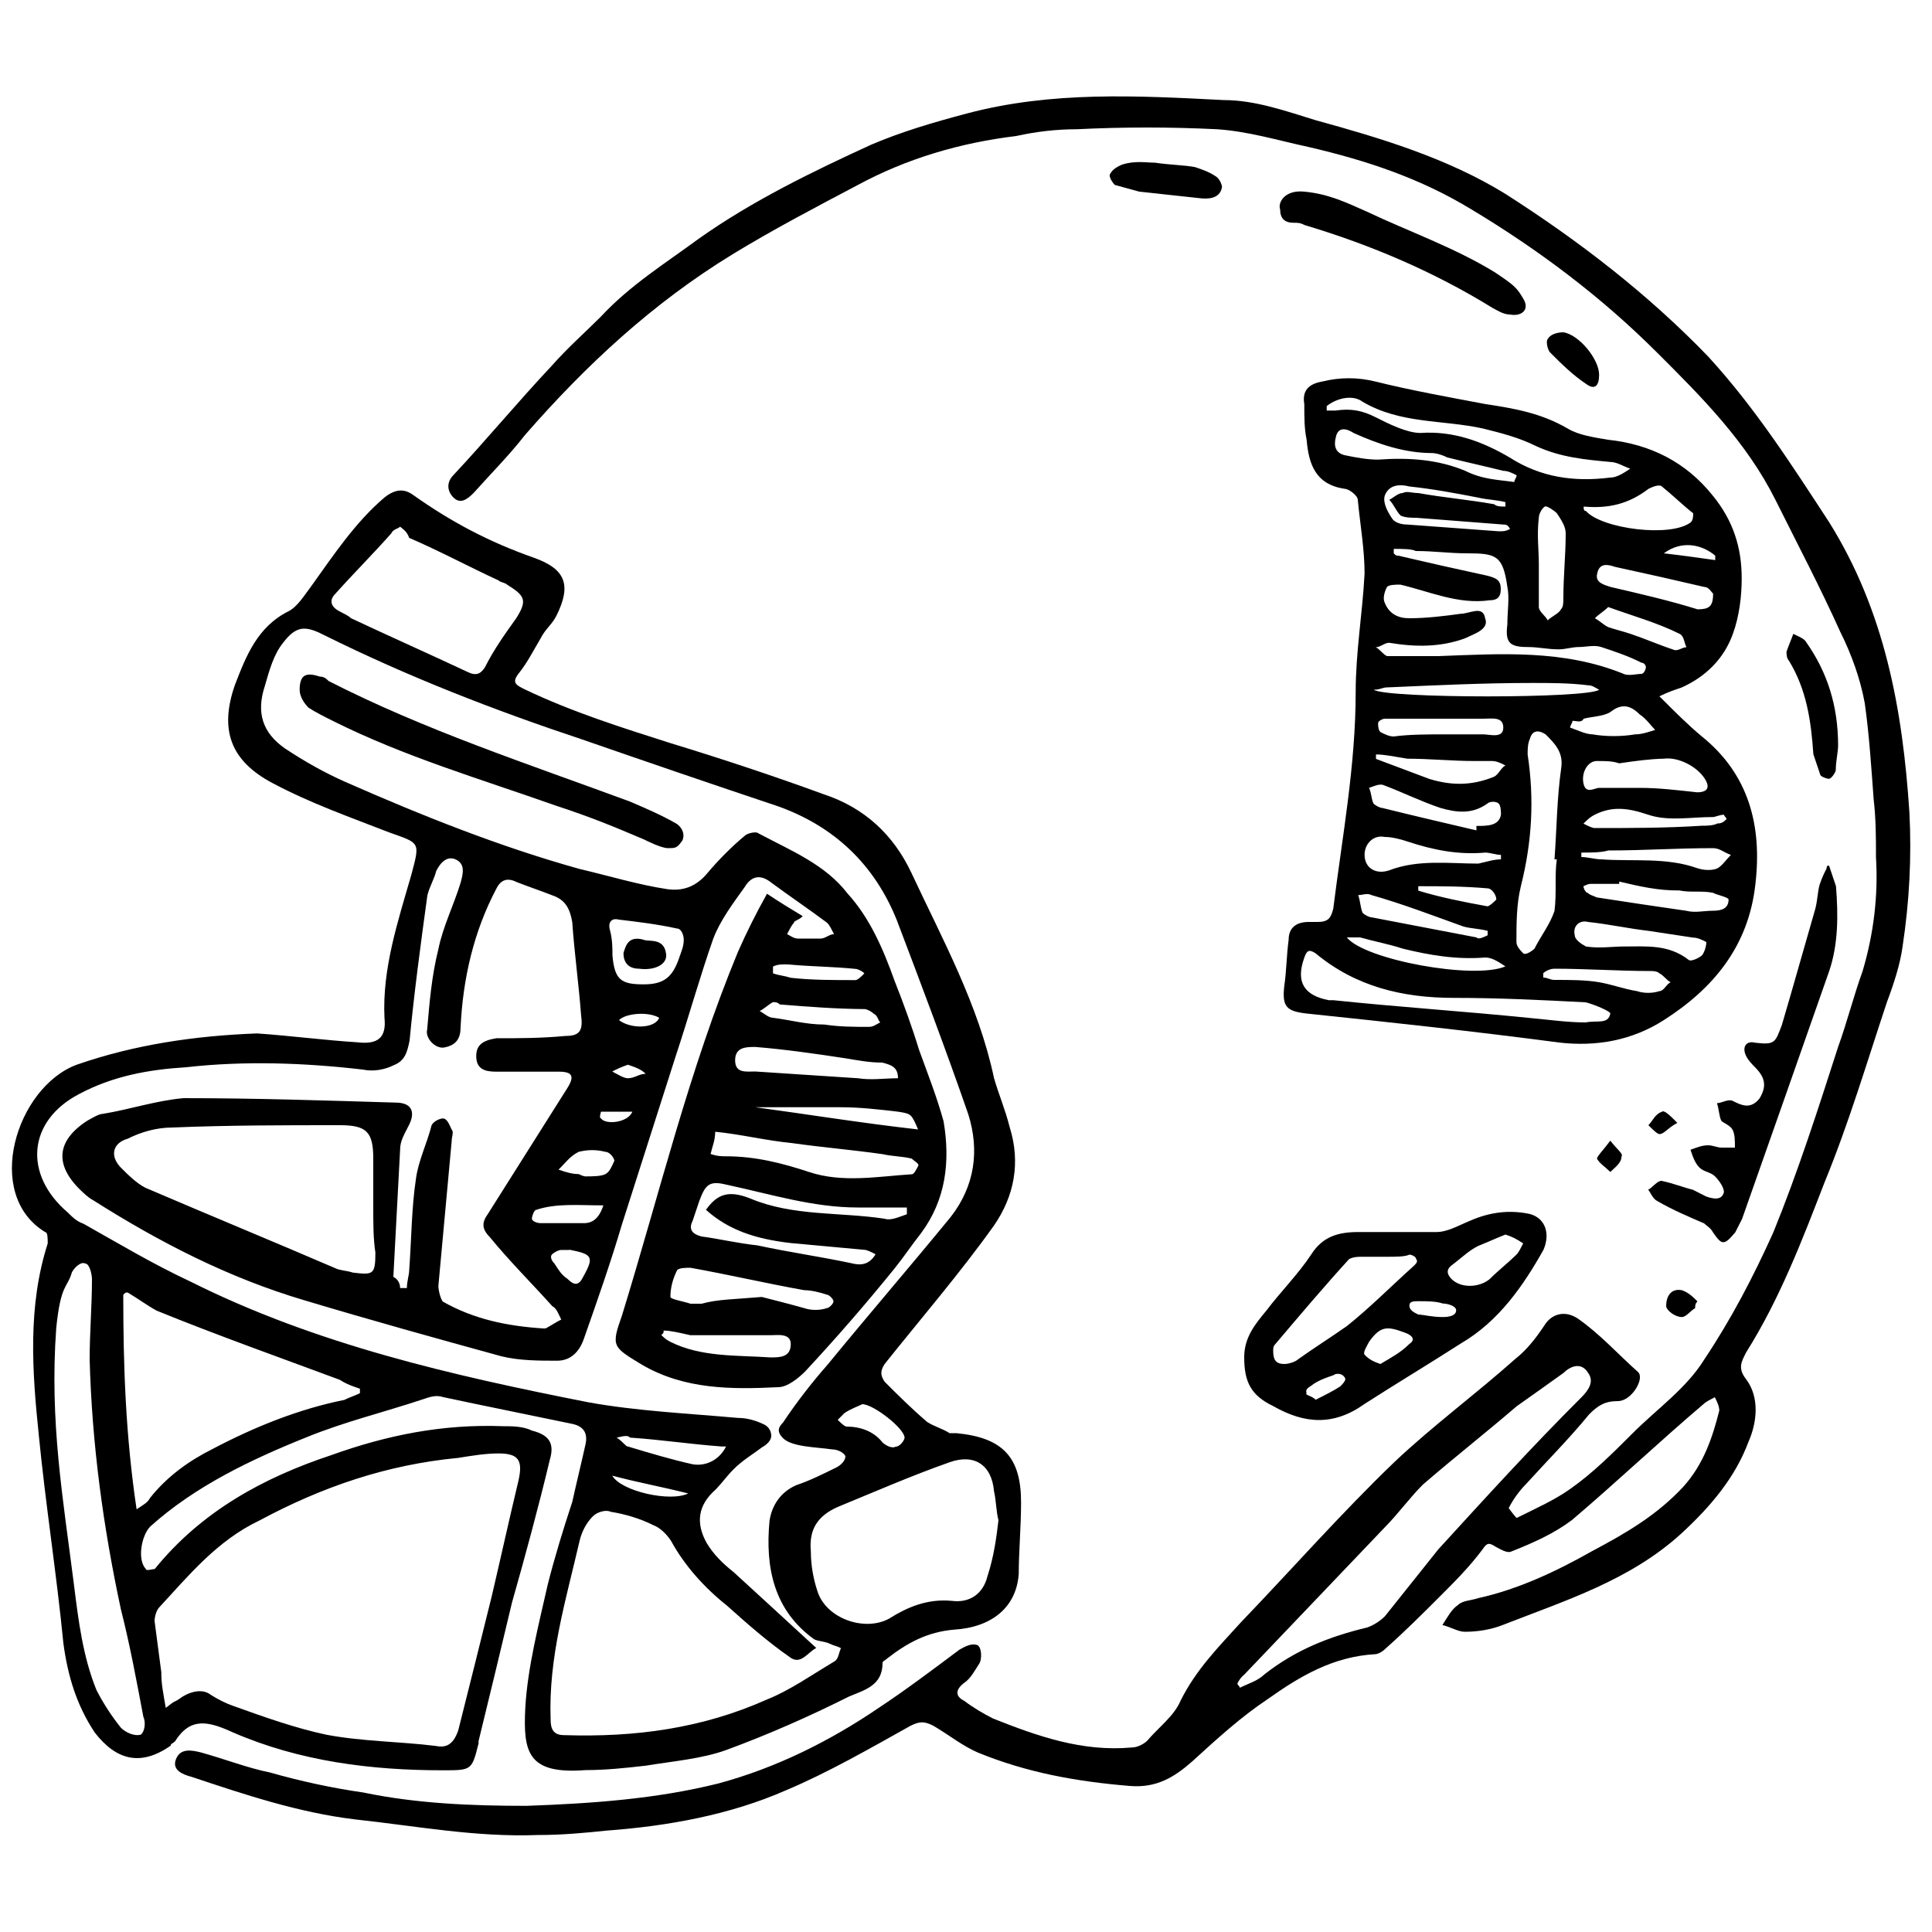 <?xml version="1.0" encoding="utf-8"?>
<!-- Generator: Adobe Illustrator 21.1.0, SVG Export Plug-In . SVG Version: 6.00 Build 0)  -->
<svg version="1.1" id="Calque_1" xmlns="http://www.w3.org/2000/svg" xmlns:xlink="http://www.w3.org/1999/xlink" x="0px" y="0px"
	 viewBox="0 0 1000 1000" style="enable-background:new 0 0 1000 1000;" xml:space="preserve">
<g id="Calque_1_1_">
	<g>
		<path d="M133.1,534.9c17.3,1.2,34.7,3.5,52,4.6c10.4,1.2,15-2.3,13.9-12.7c-1.2-25.4,6.9-49.7,13.9-74c4.6-17.3,4.6-16.2-11.6-22
			c-20.8-8.1-40.5-15-60.1-25.4c-22-11.6-27.7-27.7-19.6-50.9c5.8-15,11.6-30,27.7-38.1c4.6-2.3,8.1-8.1,11.6-12.7
			c11.6-16.2,23.1-33.5,38.1-46.2c5.8-4.6,10.4-4.6,15-1.2c19.6,13.9,39.3,24.3,62.4,32.4c16.2,5.8,19.6,13.9,11.6,30
			c-2.3,4.6-5.8,6.9-8.1,11.6c-3.5,5.8-6.9,12.7-11.6,18.5c-3.5,4.6-1.2,5.8,3.5,8.1c24.3,11.6,49.7,19.6,75.1,27.7
			c26.6,8.1,54.3,17.3,79.7,26.6c20.8,6.9,35.8,20.8,45.1,40.5c16.2,34.7,34.7,68.2,42.8,106.3c2.3,8.1,5.8,16.2,8.1,25.4
			c5.8,18.5,2.3,35.8-8.1,50.9c-17.3,24.3-38.1,48.5-56.6,71.7c-2.3,3.5-2.3,5.8,0,9.2c6.9,6.9,13.9,13.9,22,20.8
			c3.5,2.3,8.1,3.5,11.6,5.8c1.2,0,2.3,0,3.5,0c24.3,2.3,33.5,12.7,33.5,35.8c0,12.7-1.2,25.4-1.2,37c-1.2,17.3-13.9,27.7-33.5,28.9
			c-13.9,1.2-24.3,6.9-34.7,15c-1.2,1.2-2.3,1.2-2.3,2.3c0,11.6-9.2,13.9-17.3,17.3c-20.8,10.4-41.6,19.6-63.6,27.7
			c-12.7,4.6-27.7,5.8-41.6,8.1c-10.4,1.2-20.8,2.3-31.2,2.3c-30,2.3-32.4-9.2-31.2-32.4c1.2-20.8,6.9-42.8,11.6-63.6
			c3.5-13.9,8.1-28.9,12.7-42.8c2.3-10.4,4.6-19.6,6.9-30c1.2-5.8-1.2-9.2-6.9-10.4c-22-4.6-45.1-9.2-67-13.9
			c-3.5-1.2-6.9,0-10.4,1.2c-20.8,6.9-40.5,11.6-60.1,19.6c-28.9,11.6-57.8,25.4-80.9,46.2c-4.6,4.6-6.9,17.3-2.3,22
			c0,1.2,3.5,0,4.6,0c24.3-30,56.6-47.4,91.3-58.9c28.9-10.4,57.8-16.2,89-15c4.6,0,10.4,0,15,2.3c9.2,2.3,11.6,6.9,9.2,15
			c-5.8,24.3-12.7,49.7-19.6,74c-5.8,24.3-11.6,48.5-17.3,71.7v1.2c-3.5,13.9-3.5,13.9-18.5,13.9c-37,0-74-4.6-108.6-19.6
			c-12.7-5.8-22-8.1-30,4.6c-1.2,1.2-2.3,1.2-2.3,2.3c-15,10.4-27.7,8.1-39.3-6.9c-9.2-13.9-13.9-28.9-16.2-46.2
			c-3.5-35.8-9.2-71.7-12.7-107.5c-3.5-33.5-5.8-67,4.6-99.4c0-2.3,0-5.8-1.2-5.8c-32.4-19.6-15-75.1,16.2-86.7
			C69.6,540.7,100.8,536.1,133.1,534.9z M207.1,666.7c1.2,0,2.3,0,3.5,0c0-3.5,1.2-6.9,1.2-9.2c1.2-16.2,1.2-32.4,3.5-47.4
			c1.2-9.2,5.8-18.5,8.1-27.7c1.2-2.3,4.6-3.5,5.8-3.5c2.3,0,3.5,3.5,4.6,5.8c1.2,1.2,0,3.5,0,5.8c-2.3,25.4-4.6,49.7-6.9,75.1
			c0,2.3,1.2,6.9,2.3,8.1c16.2,9.2,33.5,12.7,52,13.9h1.2c2.3-1.2,5.8-3.5,8.1-4.6c-1.2-2.3-2.3-5.8-4.6-6.9
			c-10.4-11.6-22-23.1-32.4-35.8c-3.5-3.5-4.6-6.9-1.2-11.6c13.9-22,27.7-43.9,41.6-65.9c3.5-5.8,2.3-8.1-4.6-8.1
			c-10.4,0-20.8,0-32.4,0c-5.8,0-10.4-1.2-10.4-8.1c0-5.8,3.5-8.1,10.4-9.2c11.6,0,23.1,0,35.8-1.2c6.9,0,9.2-2.3,8.1-10.4
			c-1.2-16.2-3.5-32.4-4.6-48.5c-1.2-6.9-3.5-11.6-10.4-13.9c-5.8-2.3-12.7-4.6-18.5-6.9c-4.6-2.3-8.1-1.2-10.4,3.5
			c-11.6,22-17.3,46.2-18.5,71.7c0,5.8-2.3,9.2-8.1,10.4c-4.6,1.2-10.4-4.6-9.2-9.2c1.2-13.9,2.3-27.7,5.8-41.6
			c2.3-11.6,8.1-23.1,11.6-34.7c1.2-4.6,2.3-9.2-2.3-11.6c-4.6-2.3-8.1,1.2-10.4,5.8c-1.2,4.6-3.5,8.1-4.6,12.7
			c-3.5,25.4-6.9,50.9-9.2,75.1c-1.2,5.8-2.3,10.4-8.1,12.7c-4.6,2.3-10.4,3.5-16.2,2.3c-30-3.5-61.3-4.6-91.3-1.2
			c-19.6,1.2-38.1,4.6-55.5,13.9c-26.6,13.9-28.9,41.6-5.8,61.3c2.3,2.3,4.6,4.6,8.1,5.8c18.5,10.4,35.8,20.8,55.5,30
			c64.7,32.4,135.2,48.5,205.7,62.4c25.4,4.6,52,5.8,77.4,8.1c4.6,0,9.2,1.2,13.9,3.5c2.3,1.2,3.5,3.5,3.5,5.8s-2.3,4.6-4.6,5.8
			c-4.6,3.5-10.4,6.9-15,11.6c-3.5,3.5-5.8,6.9-9.2,10.4c-9.2,8.1-10.4,17.3-4.6,27.7c3.5,5.8,8.1,10.4,13.9,15
			c13.9,12.7,27.7,25.4,42.8,39.3c-4.6,2.3-8.1,9.2-13.9,4.6c-11.6-8.1-22-17.3-32.4-26.6c-11.6-9.2-22-20.8-28.9-33.5
			c-2.3-3.5-5.8-6.9-9.2-8.1c-6.9-3.5-15-5.8-22-6.9c-2.3-1.2-6.9,0-9.2,2.3c-3.5,3.5-5.8,8.1-6.9,12.7c-6.9,30-16.2,60.1-15,92.5
			c0,4.6,1.2,8.1,6.9,8.1c37,1.2,71.7-3.5,105.2-18.5c11.6-4.6,23.1-12.7,34.7-19.6c2.3-1.2,2.3-4.6,3.5-6.9
			c-2.3-1.2-3.5-1.2-5.8-2.3c-2.3-1.2-5.8-1.2-8.1-2.3c-20.8-15-25.4-37-23.1-61.3c1.2-8.1,5.8-15,13.9-18.5
			c6.9-2.3,13.9-5.8,20.8-9.2c2.3-1.2,4.6-3.5,4.6-5.8c-1.2-2.3-4.6-3.5-6.9-3.5c-8.1-1.2-20.8-1.2-25.4-5.8c-3.5-3.5-2.3-5.8,0-8.1
			c6.9-10.4,15-20.8,23.1-30c20.8-25.4,42.8-50.9,63.6-76.3c12.7-16.2,15-34.7,9.2-53.2c-11.6-33.5-24.3-67-37-100.5
			c-11.6-28.9-32.4-48.5-61.3-58.9c-34.7-11.6-68.2-23.1-101.7-34.7c-45.1-15-90.1-32.4-134.1-54.3c-9.2-4.6-13.9-4.6-20.8,4.6
			c-4.6,5.8-6.9,13.9-9.2,22c-4.6,13.9-1.2,24.3,10.4,32.4c10.4,6.9,20.8,12.7,31.2,17.3c39.3,17.3,79.7,33.5,121.4,45.1
			c15,3.5,30,8.1,45.1,10.4c8.1,1.2,15-1.2,20.8-8.1s12.7-13.9,19.6-19.6c1.2-1.2,5.8-2.3,6.9-1.2c17.3,9.2,34.7,16.2,46.2,31.2
			c11.6,12.7,18.5,28.9,24.3,45.1c4.6,11.6,9.2,24.3,12.7,35.8c4.6,12.7,9.2,24.3,12.7,37c3.5,20.8,1.2,40.5-11.6,57.8
			c-4.6,5.8-9.2,12.7-13.9,18.5c-15,18.5-30,35.8-46.2,53.2c-3.5,3.5-9.2,8.1-13.9,8.1c-24.3,1.2-48.5,1.2-70.5-11.6
			c-15-9.2-16.2-9.2-10.4-25.4c19.6-63.6,34.7-127.1,60.1-188.4c4.6-10.4,9.2-19.6,15-30c6.9,4.6,12.7,8.1,18.5,11.6
			c-2.3,2.3-4.6,2.3-4.6,3.5c-1.2,1.2-2.3,3.5-3.5,5.8c2.3,1.2,3.5,2.3,5.8,2.3c3.5,0,6.9,0,11.6,0c2.3,0,4.6-2.3,6.9-2.3
			c-1.2-2.3-2.3-4.6-3.5-5.8c-9.2-6.9-19.6-13.9-28.9-20.8c-5.8-4.6-10.4-3.5-13.9,2.3c-5.8,8.1-12.7,17.3-16.2,26.6
			c-6.9,19.6-12.7,40.5-19.6,61.3c-9.2,28.9-18.5,57.8-27.7,86.7c-5.8,19.6-12.7,39.3-19.6,58.9c-2.3,6.9-6.9,11.6-13.9,11.6
			c-9.2,0-19.6,0-28.9-2.3c-33.5-9.2-67-18.5-101.7-28.9c-39.3-11.6-75.1-30-109.8-52c-2.3-1.2-4.6-3.5-5.8-4.6
			C28,603.1,29.1,590.4,45.3,580c2.3-1.2,5.8-3.5,8.1-3.5c13.9-2.3,27.7-6.9,41.6-8.1c37,0,72.8,1.2,109.8,2.3
			c8.1,0,10.4,4.6,6.9,11.6c-2.3,4.6-4.6,8.1-4.6,12.7c-1.2,22-2.3,43.9-3.5,65.9C206,662.1,207.1,664.4,207.1,666.7z M85.8,884
			c5.8-4.6,3.5-2.3,6.9-4.6c4.6-3.5,11.6-5.8,16.2-2.3c3.5,2.3,8.1,4.6,11.6,5.8c16.2,5.8,32.4,11.6,48.5,15
			c18.5,3.5,38.1,3.5,56.6,5.8c5.8,1.2,9.2-1.2,11.6-8.1c5.8-23.1,11.6-46.2,17.3-69.3c4.6-19.6,9.2-40.5,13.9-60.1
			c2.3-10.4,0-13.9-10.4-13.9c-6.9,0-13.9,1.2-20.8,2.3c-37,3.5-70.5,15-102.9,32.4c-22,10.4-37,28.9-52,45.1
			c-1.2,1.2-2.3,4.6-2.3,6.9c1.2,9.2,2.3,17.3,3.5,26.6C83.4,871.3,84.6,877,85.8,884z M193.2,625.1L193.2,625.1
			c0-8.1,0-16.2,0-25.4c0-13.9-3.5-17.3-17.3-17.3c-28.9,0-57.8,0-86.7,1.2c-8.1,0-16.2,2.3-23.1,5.8c-8.1,2.3-9.2,9.2-3.5,15
			c3.5,3.5,8.1,8.1,12.7,10.4c32.4,13.9,65.9,27.7,98.2,41.6c2.3,1.2,5.8,1.2,9.2,2.3c10.4,1.2,11.6,1.2,11.6-10.4
			C193.2,641.3,193.2,633.2,193.2,625.1z M66.1,669c-1.2,0-1.2,0-2.3,1.2c0,37,1.2,72.8,6.9,111c3.5-2.3,5.8-3.5,6.9-5.8
			c9.2-11.6,20.8-19.6,32.4-25.4c22-11.6,45.1-20.8,68.2-25.4c2.3-1.2,5.8-2.3,8.1-3.5c0-1.2,0-1.2,0-2.3c-3.5-1.2-6.9-2.3-10.4-4.6
			c-31.2-11.6-63.6-23.1-94.8-35.8C76.5,675.9,71.9,672.5,66.1,669z M516.8,786.9C516.8,786.9,515.7,786.9,516.8,786.9
			c-1.2-4.6-1.2-10.4-2.3-15c-1.2-13.9-10.4-19.6-23.1-15c-19.6,6.9-38.1,15-57.8,23.1c-10.4,4.6-15,11.6-13.9,23.1
			c0,6.9,1.2,13.9,3.5,20.8c4.6,13.9,24.3,20.8,37,13.9c9.2-5.8,19.6-10.4,32.4-9.2c9.2,1.2,16.2-3.5,18.5-12.7
			C514.5,805.4,515.7,796.1,516.8,786.9z M29.1,687.5c-3.5,48.5,3.5,87.8,9.2,132.9c2.3,18.5,4.6,37,11.6,54.3
			c3.5,6.9,8.1,13.9,12.7,19.6c2.3,2.3,6.9,4.6,10.4,3.5c2.3-2.3,2.3-6.9,1.2-9.2c-3.5-18.5-6.9-37-11.6-55.5
			c-9.2-42.8-15-85.5-16.2-129.4c0-13.9,1.2-27.7,1.2-41.6c0-2.3-1.2-8.1-3.5-8.1c-2.3-1.2-5.8,2.3-6.9,4.6
			C34.9,666.7,31.4,664.4,29.1,687.5z M207.1,272.6c-1.2,1.2-3.5,1.2-4.6,3.5c-9.2,10.4-19.6,20.8-28.9,31.2
			c-3.5,3.5-2.3,6.9,2.3,9.2c2.3,1.2,4.6,2.3,5.8,3.5c19.6,9.2,40.5,18.5,60.1,27.7c4.6,2.3,6.9,1.2,9.2-2.3
			c4.6-9.2,10.4-17.3,16.2-25.4c5.8-9.2,4.6-11.6-4.6-17.3c-1.2-1.2-3.5-1.2-4.6-2.3c-15-6.9-30-15-46.2-22
			C210.6,274.9,208.3,273.7,207.1,272.6z M365.4,626.2c5.8-8.1,11.6-10.4,23.1-5.8c22,9.2,46.2,6.9,69.3,10.4
			c3.5,1.2,8.1-1.2,11.6-2.3c0-1.2,0-2.3,0-3.5c-8.1,0-17.3,0-25.4,0c-23.1,0-45.1-6.9-67-11.6c-9.2-2.3-11.6-1.2-15,8.1
			c-1.2,3.5-2.3,6.9-3.5,10.4c-2.3,4.6,0,6.9,4.6,8.1c9.2,1.2,18.5,3.5,28.9,4.6c16.2,3.5,32.4,5.8,48.5,9.2
			c4.6,1.2,9.2,1.2,12.7-4.6c-2.3-1.2-4.6-2.3-5.8-2.3c-12.7-1.2-25.4-2.3-38.1-3.5C390.9,641.3,377,636.6,365.4,626.2z
			 M367.8,597.3c3.5,1.2,5.8,1.2,8.1,1.2c15,0,28.9,3.5,42.8,8.1c17.3,5.8,35.8,2.3,53.2,1.2c1.2,0,2.3-2.3,3.5-4.6
			c0-1.2-2.3-2.3-3.5-3.5c-4.6-1.2-10.4-1.2-15-2.3c-16.2-2.3-31.2-3.5-47.4-5.8c-12.7-1.2-26.6-4.6-39.3-5.8
			C370.1,590.4,368.9,592.7,367.8,597.3z M394.3,671.3c4.6,1.2,13.9,3.5,22,5.8c3.5,1.2,8.1,1.2,11.6,0c1.2,0,3.5-2.3,3.5-3.5
			s-2.3-3.5-3.5-3.5c-3.5-1.2-8.1-2.3-11.6-2.3c-19.6-3.5-39.3-8.1-58.9-11.6c-2.3,0-5.8,0-6.9,1.2c-2.3,4.6-3.5,9.2-3.5,13.9
			c0,1.2,6.9,2.3,10.4,3.5c2.3,0,3.5,0,5.8,0C371.2,672.5,380.5,672.5,394.3,671.3z M464.8,558.1c0-5.8-3.5-6.9-8.1-8.1
			c-6.9,0-12.7-1.2-19.6-2.3c-15-2.3-31.2-4.6-46.2-5.8c-4.6,0-10.4,0-10.4,6.9c0,6.9,5.8,5.8,10.4,5.8c17.3,1.2,35.8,2.3,53.2,3.5
			C451,559.2,457.9,558.1,464.8,558.1z M333.1,509.5c10.4,0,15-3.5,18.5-13.9c1.2-3.5,2.3-5.8,2.3-9.2c0-2.3-1.2-5.8-3.5-5.8
			c-10.4-2.3-20.8-3.5-30-4.6c-4.6-1.2-5.8,2.3-4.6,5.8c1.2,4.6,1.2,9.2,1.2,12.7C318.1,507.2,321.5,509.5,333.1,509.5z
			 M343.5,688.7c0,1.2,0,1.2-1.2,2.3c1.2,1.2,2.3,2.3,4.6,3.5c16.2,8.1,34.7,6.9,52,8.1c4.6,0,10.4,0,10.4-6.9
			c0-5.8-6.9-4.6-10.4-4.6c-13.9,0-27.7,0-41.6,0C351.6,689.8,347,688.7,343.5,688.7z M403.6,519.9
			C403.6,519.9,403.6,518.8,403.6,519.9c-1.2-1.2-2.3-1.2-3.5-1.2c-2.3,1.2-4.6,3.5-6.9,4.6c2.3,1.2,4.6,3.5,6.9,3.5
			c9.2,1.2,17.3,3.5,26.6,3.5c8.1,1.2,15,1.2,23.1,1.2c2.3,0,3.5-1.2,5.8-2.3c-1.2-1.2-1.2-3.5-3.5-4.6c-1.2-1.2-3.5-2.3-4.6-2.3
			C432.5,522.2,418.6,521.1,403.6,519.9z M475.2,584.6c-3.5-8.1-3.5-8.1-10.4-9.2c-10.4-1.2-19.6-2.3-30-2.3c-16.2,0-31.2,0-43.9,0
			C416.3,576.5,445.2,581.2,475.2,584.6z M319.2,744.1c3.5,2.3,4.6,4.6,5.8,4.6c11.6,3.5,23.1,6.9,33.5,9.2
			c6.9,1.2,13.9-2.3,17.3-9.2c-1.2,0-1.2,0-2.3,0c-16.2-1.2-31.2-3.5-47.4-4.6C325,743,323.8,743,319.2,744.1z M446.3,726.8
			c-2.3,1.2-5.8,2.3-9.2,4.6c-1.2,1.2-2.3,2.3-3.5,3.5c1.2,1.2,3.5,3.5,4.6,3.5c6.9,0,13.9,2.3,18.5,8.1c1.2,1.2,4.6,3.5,6.9,2.3
			c2.3,0,4.6-3.5,4.6-4.6C468.3,739.5,452.1,726.8,446.3,726.8z M303,608.9L303,608.9c3.5,0,8.1,0,10.4-1.2c2.3-1.2,3.5-4.6,4.6-6.9
			c0-1.2-2.3-4.6-4.6-4.6c-4.6-1.2-9.2-1.2-13.9,0c-4.6,2.3-6.9,5.8-10.4,9.2c3.5,1.2,6.9,2.3,10.4,2.3
			C301.9,608.9,303,608.9,303,608.9z M312.3,623.9c-12.7,0-24.3-1.2-34.7,2.3c-1.2,0-2.3,3.5-2.3,4.6s2.3,2.3,4.6,2.3
			c6.9,0,15,0,22,0C306.5,633.2,310,630.9,312.3,623.9z M400.1,500.3c0,1.2,0,2.3,0,3.5c3.5,1.2,5.8,1.2,9.2,2.3
			c10.4,1.2,22,1.2,33.5,1.2c1.2,0,3.5-2.3,4.6-3.5c-1.2-1.2-3.5-2.3-4.6-2.3c-11.6-1.2-23.1-1.2-34.7-2.3
			C404.7,499.1,402.4,499.1,400.1,500.3z M290.3,647c-1.2,0-3.5,1.2-4.6,2.3c-1.2,1.2,0,3.5,1.2,4.6c2.3,3.5,3.5,5.8,6.9,8.1
			c3.5,3.5,5.8,3.5,8.1-1.2c5.8-10.4,4.6-11.6-6.9-13.9C294.9,647,293.8,647,290.3,647z M356.2,773c-13.9-3.5-26.6-5.8-39.3-9.2
			C321.5,771.9,347,777.6,356.2,773z M320.4,528c5.8,4.6,18.5,4.6,20.8-1.2C335.4,523.4,323.8,524.5,320.4,528z M325,551.1
			c-3.5,1.2-5.8,2.3-8.1,3.5c2.3,1.2,5.8,3.5,8.1,3.5c3.5,0,5.8-2.3,9.2-2.3C331.9,553.4,328.5,552.3,325,551.1z M327.3,575.4
			c-5.8,0-10.4,0-16.2,0c0,0-1.2,3.5,0,3.5C313.4,582.3,325,581.2,327.3,575.4z"/>
		<path d="M858.9,360.4c8.1,8.1,15,15,22,20.8c24.3,19.6,31.2,46.2,27.7,76.3c-3.5,32.4-22,54.3-47.4,70.5
			c-16.2,10.4-34.7,13.9-54.3,11.6c-43.9-5.8-86.7-10.4-130.6-15c-10.4-1.2-12.7-3.5-11.6-13.9c1.2-8.1,1.2-16.2,2.3-24.3
			c0-5.8,3.5-9.2,10.4-9.2c1.2,0,3.5,0,4.6,0c5.8,0,6.9-2.3,8.1-6.9c4.6-37,11.6-74,11.6-112.1c0-20.8,3.5-40.5,4.6-61.3
			c0-12.7-2.3-25.4-3.5-38.1c0-2.3-4.6-5.8-6.9-5.8c-15-2.3-18.5-12.7-19.6-25.4c-1.2-5.8-1.2-11.6-1.2-18.5
			c-1.2-6.9,2.3-10.4,9.2-11.6c9.2-2.3,18.5-2.3,27.7,0c18.5,4.6,38.1,8.1,56.6,11.6c15,2.3,28.9,4.6,42.8,12.7
			c5.8,3.5,13.9,4.6,20.8,5.8c22,2.3,40.5,11.6,54.3,28.9c10.4,12.7,15,26.6,15,42.8c0,9.2-1.2,19.6-4.6,28.9
			c-4.6,12.7-13.9,22-26.6,27.7C867,357,863.6,358.1,858.9,360.4z M721.4,284.1c0,1.2,0,2.3,0,2.3c1.2,1.2,1.2,1.2,2.3,1.2
			c15,3.5,30,6.9,46.2,10.4c4.6,1.2,6.9,2.3,6.9,6.9c0,4.6-2.3,5.8-5.8,5.8c-16.2,2.3-31.2-4.6-46.2-8.1c-2.3,0-5.8,0-6.9,1.2
			c-1.2,2.3-2.3,5.8-1.2,8.1c2.3,5.8,6.9,8.1,12.7,8.1c9.2,0,18.5-1.2,26.6-2.3c4.6,0,11.6-4.6,12.7,2.3c2.3,5.8-5.8,8.1-10.4,10.4
			c-12.7,4.6-25.4,4.6-39.3,2.3c-2.3,0-4.6,2.3-6.9,2.3c2.3,1.2,3.5,3.5,5.8,4.6c9.2,0,17.3,0,26.6,0c32.4-1.2,64.7-3.5,95.9,9.2
			c2.3,1.2,6.9,0,9.2,0c1.2,0,2.3-2.3,2.3-3.5c0-1.2-1.2-2.3-2.3-2.3c-6.9-3.5-13.9-5.8-20.8-8.1c-3.5-1.2-8.1,0-11.6,0
			s-6.9,1.2-10.4,1.2c-5.8,0-10.4-1.2-16.2-1.2c-9.2,0-11.6-2.3-10.4-11.6c0-6.9,1.2-13.9,0-19.6c-2.3-16.2-5.8-17.3-20.8-17.3
			c-9.2,0-17.3-1.2-26.6-1.2C730.7,284.1,726,284.1,721.4,284.1z M805.8,444.8h-1.2c1.2-16.2,1.2-31.2,3.5-47.4
			c1.2-8.1-3.5-12.7-8.1-17.3c-3.5-2.3-6.9-2.3-8.1,2.3c-1.2,2.3-1.2,5.8-1.2,8.1c3.5,23.1,2.3,45.1-3.5,68.2
			c-2.3,9.2-2.3,19.6-2.3,28.9c0,2.3,2.3,4.6,3.5,5.8s4.6-1.2,5.8-2.3c3.5-6.9,8.1-12.7,10.4-19.6
			C805.8,462.1,804.6,452.9,805.8,444.8z M820.8,529.2L820.8,529.2C820.8,529.2,822,529.2,820.8,529.2c5.8-1.2,11.6,1.2,12.7-4.6
			c0-1.2-8.1-4.6-12.7-5.8c-23.1-1.2-45.1-2.3-68.2-2.3c-26.6,0-50.9-5.8-71.7-23.1c-3.5-2.3-4.6-1.2-5.8,2.3
			c-4.6,12.7,0,19.6,12.7,22c1.2,0,1.2,0,2.3,0c33.5,3.5,68.2,5.8,101.7,9.2C803.5,528,811.6,529.2,820.8,529.2z M686.7,210.2
			c0,1.2,0,1.2,0,2.3c1.2,0,3.5,0,4.6,0c8.1-1.2,13.9,0,20.8,3.5c6.9,3.5,16.2,8.1,23.1,8.1c17.3-1.2,32.4,4.6,46.2,12.7
			c16.2,10.4,33.5,12.7,52,10.4c3.5,0,6.9-2.3,10.4-4.6c-3.5-1.2-6.9-3.5-10.4-3.5c-12.7-1.2-25.4-2.3-38.1-8.1
			c-9.2-4.6-18.5-6.9-27.7-9.2c-20.8-4.6-42.8-2.3-62.4-13.9C700.6,204.4,692.5,205.6,686.7,210.2z M838.1,395.1
			C838.1,395.1,838.1,393.9,838.1,395.1c-3.5-1.2-6.9-1.2-11.6-1.2c-4.6,0-8.1,5.8-6.9,11.6c1.2,5.8,5.8,2.3,8.1,2.3
			c6.9,0,13.9,0,20.8,0c10.4,0,19.6,1.2,30,2.3c3.5,0,6.9-1.2,4.6-5.8c-3.5-6.9-13.9-12.7-22-11.6
			C854.3,392.8,846.2,393.9,838.1,395.1z M796.5,292.2C796.5,292.2,795.4,292.2,796.5,292.2c0,6.9,0,15,0,22c0,2.3,3.5,4.6,4.6,6.9
			c2.3-2.3,5.8-3.5,6.9-5.8c1.2-1.2,1.2-3.5,1.2-5.8c0-11.6,1.2-22,1.2-33.5c0-3.5-2.3-6.9-4.6-10.4c-1.2-1.2-4.6-3.5-5.8-3.5
			s-3.5,3.5-3.5,5.8C795.4,277.2,796.5,284.1,796.5,292.2z M819.7,262.2c0,1.2,0,2.3,1.2,2.3c8.1,9.2,43.9,13.9,54.3,5.8
			c1.2-1.2,1.2-3.5,1.2-4.6c-5.8-4.6-10.4-9.2-16.2-13.9c-1.2-1.2-4.6,0-6.9,1.2C842.8,261,832.4,263.3,819.7,262.2z M827.7,357
			c-2.3-1.2-3.5-2.3-5.8-2.3c-9.2-1.2-19.6-1.2-28.9-1.2c-25.4,0-49.7,1.2-75.1,2.3c-2.3,0-3.5,1.2-6.9,1.2
			C717.9,361.6,822,361.6,827.7,357z M840.5,489.9c11.6,0,23.1-1.2,33.5,6.9c1.2,1.2,5.8-1.2,6.9-2.3s2.3-4.6,2.3-6.9
			c-2.3-1.2-4.6-2.3-6.9-2.3c-8.1-1.2-15-2.3-23.1-3.5c-10.4-1.2-20.8-3.5-31.2-4.6c-4.6-1.2-8.1,2.3-6.9,6.9c0,2.3,3.5,4.6,5.8,5.8
			C827.7,491,834.7,489.9,840.5,489.9z M838.1,456.3v1.2c-4.6,0-10.4,0-15,0c-1.2,0-3.5,1.2-3.5,1.2c0,1.2,1.2,3.5,2.3,3.5
			c1.2,1.2,2.3,1.2,4.6,2.3c15,2.3,30,4.6,46.2,6.9c4.6,1.2,9.2,0,13.9,0c4.6,0,8.1-1.2,8.1-5.8c0-1.2-5.8-2.3-8.1-3.5
			c-5.8-1.2-11.6,0-17.3-1.2C857.8,461,848.5,458.7,838.1,456.3z M776.9,444.8c0-1.2,0-2.3,0-2.3c-2.3,0-5.8-1.2-8.1-1.2
			c-13.9,1.2-26.6-1.2-40.5-5.8c-3.5-1.2-8.1-2.3-11.6-2.3c-5.8-1.2-10.4,3.5-10.4,9.2c0,6.9,5.8,10.4,12.7,8.1
			c15-5.8,31.2-3.5,46.2-3.5C770,445.9,773.4,444.8,776.9,444.8z M783.8,249.5c0-1.2,1.2-2.3,1.2-3.5c-2.3-1.2-4.6-2.3-6.9-2.3
			c-9.2-2.3-19.6-4.6-28.9-6.9c-2.3-1.2-5.8-2.3-8.1-2.3c-13.9,0-27.7-4.6-40.5-10.4c-3.5-2.3-8.1-3.5-9.2,2.3
			c-1.2,4.6,0,8.1,4.6,9.2c5.8,1.2,11.6,2.3,17.3,2.3c16.2-1.2,31.2,0,45.1,5.8C767.6,248.3,775.7,248.3,783.8,249.5z M764.2,429.8
			c0-1.2,0-1.2,0-2.3c5.8,0,11.6,0,12.7-5.8c0-1.2,0-4.6-1.2-5.8c-1.2-1.2-4.6-1.2-5.8,0c-8.1,5.8-16.2,4.6-24.3,2.3
			c-10.4-3.5-19.6-8.1-28.9-11.6c-2.3-1.2-4.6,0-8.1,1.2c1.2,2.3,1.2,5.8,2.3,8.1c1.2,1.2,3.5,2.3,4.6,2.3
			C734.1,422.8,749.2,426.3,764.2,429.8z M712.2,390.5c0,1.2,0,1.2,0,2.3c9.2,3.5,18.5,6.9,27.7,10.4c11.6,3.5,22,3.5,33.5-1.2
			c2.3-1.2,3.5-4.6,5.8-5.8c-2.3-1.2-4.6-2.3-6.9-2.3c-3.5,0-6.9,0-9.2,0c-11.6,0-23.1-1.2-34.7-1.2
			C721.4,391.6,716.8,390.5,712.2,390.5z M886.7,307.3c-1.2-1.2-2.3-3.5-4.6-3.5c-15-3.5-30-6.9-46.2-10.4c-3.5-1.2-8.1-2.3-9.2,3.5
			c-1.2,4.6,3.5,5.8,6.9,6.9c15,3.5,30,6.9,45.1,11.6C884.4,315.3,886.7,314.2,886.7,307.3z M749.2,380.1L749.2,380.1
			c5.8,0,11.6,0,18.5,0c3.5,0,10.4,2.3,10.4-3.5s-5.8-4.6-10.4-4.6c-17.3,0-33.5,0-50.9,0c-1.2,0-3.5,1.2-3.5,2.3s0,3.5,1.2,4.6
			c2.3,1.2,4.6,2.3,6.9,2.3C729.5,380.1,738.8,380.1,749.2,380.1z M770,484.1c0-1.2,0-1.2,0-2.3c-4.6-1.2-9.2-1.2-12.7-2.3
			c-16.2-5.8-31.2-11.6-47.4-16.2c-2.3-1.2-4.6,0-6.9,0c1.2,3.5,1.2,6.9,2.3,9.2c1.2,1.2,3.5,2.3,4.6,2.3
			c18.5,3.5,35.8,6.9,54.3,10.4C765.3,486.4,767.6,485.2,770,484.1z M893.6,424c0-1.2-1.2-1.2-1.2-2.3c-2.3,0-4.6,1.2-5.8,1.2
			c-11.6,0-23.1,2.3-33.5-1.2c-10.4-3.5-18.5-4.6-27.7,0c-2.3,1.2-3.5,2.3-5.8,4.6c2.3,1.2,4.6,2.3,5.8,2.3c18.5,0,37,0,55.5-1.2
			c2.3,0,5.8,0,8.1-1.2C891.3,426.3,892.5,425.1,893.6,424z M697.1,485.2c9.2,11.6,65.9,22,82.1,15c-3.5-2.3-6.9-4.6-10.4-4.6
			c-15,1.2-28.9-1.2-42.8-4.6c-6.9-2.3-13.9-3.5-22-5.8C702.9,485.2,700.6,485.2,697.1,485.2z M818.5,441.3c0,1.2,0,2.3,0,2.3
			c3.5,0,6.9,1.2,10.4,1.2c16.2,1.2,33.5-1.2,49.7,4.6c3.5,1.2,8.1,1.2,10.4,0c2.3-1.2,4.6-4.6,6.9-6.9c-3.5-1.2-5.8-3.5-9.2-3.5
			c-18.5,0-35.8,1.2-54.3,1.2C828.9,441.3,823.1,441.3,818.5,441.3z M798.8,503.7c0,1.2,0,1.2,0,2.3c2.3,0,3.5,1.2,5.8,1.2
			c8.1,0,16.2,0,23.1,1.2c6.9,1.2,12.7,3.5,19.6,4.6c3.5,1.2,8.1,1.2,11.6,0c2.3,0,3.5-3.5,5.8-4.6c-2.3-1.2-3.5-3.5-5.8-4.6
			c-1.2-1.2-3.5-1.2-4.6-1.2c-16.2,0-33.5-1.2-49.7-1.2C802.3,501.4,800,502.6,798.8,503.7z M779.2,262.2c0-1.2,0-1.2,0-2.3
			c-4.6-1.2-9.2-1.2-13.9-2.3c-11.6-2.3-24.3-4.6-35.8-5.8c-4.6-1.2-10.4-1.2-12.7,4.6c-1.2,3.5,1.2,8.1,3.5,11.6
			c1.2,2.3,4.6,3.5,8.1,3.5c16.2,1.2,31.2,2.3,47.4,3.5c2.3,0,3.5,0,5.8-1.2c-1.2-2.3-2.3-2.3-3.5-2.3c-15-1.2-30-2.3-45.1-3.5
			c-2.3,0-5.8,0-8.1-1.2c-2.3-2.3-3.5-5.8-5.8-8.1c2.3-1.2,4.6-3.5,6.9-3.5c2.3-1.2,4.6,0,8.1,0c12.7,2.3,26.6,3.5,39.3,5.8
			C774.6,262.2,776.9,262.2,779.2,262.2z M832.4,314.2c-2.3,2.3-4.6,3.5-6.9,5.8c2.3,1.2,4.6,3.5,6.9,4.6c3.5,1.2,8.1,2.3,11.6,3.5
			c6.9,2.3,15,5.8,22,8.1c2.3,1.2,4.6-1.2,6.9-1.2c-1.2-2.3-1.2-5.8-3.5-6.9C857.8,322.3,845.1,318.8,832.4,314.2z M813.9,373.1
			c0,1.2-1.2,2.3-1.2,3.5c3.5,1.2,8.1,3.5,11.6,3.5c6.9,1.2,15,1.2,22,0c3.5,0,6.9-1.2,10.4-2.3c-2.3-2.3-4.6-5.8-8.1-8.1
			c-4.6-4.6-9.2-5.8-15-1.2c-3.5,2.3-9.2,2.3-13.9,3.5C818.5,374.3,816.2,373.1,813.9,373.1z M734.1,458.7c0,1.2,0,1.2,0,2.3
			c11.6,3.5,23.1,5.8,35.8,8.1c1.2,0,4.6-3.5,4.6-3.5c0-2.3-2.3-5.8-4.6-5.8C757.2,458.7,745.7,458.7,734.1,458.7z M887.8,289.9
			c0-1.2,0-2.3,0-2.3c-6.9-5.8-17.3-8.1-26.6-1.2C871.7,287.6,879.8,288.8,887.8,289.9z"/>
		<path d="M785,785.7c9.2-4.6,19.6-9.2,27.7-15c11.6-8.1,22-18.5,32.4-28.9c12.7-12.7,27.7-23.1,37-38.1
			c13.9-20.8,25.4-42.8,35.8-65.9c12.7-31.2,23.1-63.6,33.5-95.9c4.6-12.7,8.1-26.6,12.7-39.3c5.8-19.6,8.1-39.3,6.9-58.9
			c0-10.4,0-19.6-1.2-30c-1.2-16.2-2.3-33.5-4.6-49.7c-2.3-12.7-6.9-25.4-12.7-37c-10.4-23.1-22-45.1-33.5-68.2
			c-15-30-38.1-53.2-61.3-76.3c-28.9-28.9-61.3-53.2-95.9-74c-26.6-16.2-54.3-25.4-84.4-32.4c-16.2-3.5-31.2-8.1-47.4-9.2
			c-24.3-1.2-48.5-1.2-72.8,0c-10.4,0-20.8,1.2-31.2,3.5c-28.9,3.5-56.6,11.6-82.1,25.4c-22,11.6-43.9,23.1-64.7,35.8
			c-41.6,25.4-76.3,57.8-107.5,93.6c-8.1,10.4-17.3,19.6-26.6,30c-3.5,3.5-6.9,5.8-10.4,2.3c-3.5-3.5-3.5-8.1,0-11.6
			c17.3-18.5,33.5-38.1,50.9-56.6c8.1-9.2,17.3-17.3,25.4-25.4c15-16.2,33.5-27.7,50.9-40.5c27.7-19.6,58.9-34.7,89-48.5
			c16.2-6.9,32.4-11.6,49.7-16.2c43.9-11.6,87.8-9.2,132.9-6.9c16.2,0,32.4,5.8,47.4,10.4c33.5,9.2,68.2,19.6,98.2,38.1
			c38.1,24.3,74,52,105.2,84.4c24.3,26.6,42.8,55.5,62.4,85.5c28.9,46.2,38.1,97.1,41.6,150.2c1.2,23.1,0,46.2-3.5,69.3
			c-1.2,9.2-4.6,19.6-8.1,28.9c-10.4,31.2-19.6,62.4-32.4,93.6c-11.6,30-23.1,60.1-40.5,87.8c-2.3,4.6-4.6,8.1,0,13.9
			c6.9,9.2,5.8,22,1.2,32.4c-6.9,18.5-19.6,33.5-34.7,47.4c-26.6,24.3-60.1,34.7-92.5,47.4c-5.8,2.3-12.7,3.5-19.6,3.5
			c-3.5,0-6.9-2.3-11.6-3.5c2.3-3.5,4.6-8.1,8.1-10.4c2.3-2.3,6.9-2.3,10.4-3.5c20.8-4.6,40.5-13.9,58.9-24.3
			c17.3-9.2,33.5-18.5,47.4-33.5c10.4-11.6,15-25.4,18.5-39.3c0-2.3-1.2-4.6-2.3-6.9c-2.3,1.2-4.6,2.3-5.8,3.5
			c-23.1,19.6-45.1,40.5-68.2,60.1c-9.2,6.9-19.6,11.6-31.2,16.2c-2.3,1.2-5.8-1.2-8.1-2.3c-3.5-2.3-4.6-2.3-6.9,1.2
			c-6.9,9.2-13.9,16.2-22,24.3c-9.2,9.2-18.5,18.5-28.9,27.7c-1.2,1.2-3.5,2.3-4.6,2.3c-22,1.2-39.3,11.6-55.5,23.1
			c-13.9,9.2-26.6,20.8-39.3,32.4c-9.2,8.1-18.5,13.9-32.4,12.7c-27.7-2.3-53.2-6.9-78.6-17.3c-8.1-3.5-15-9.2-23.1-13.9
			c-4.6-2.3-6.9-2.3-11.6,0c-20.8,11.6-42.8,24.3-64.7,33.5c-28.9,12.7-61.3,18.5-92.5,20.8c-11.6,1.2-23.1,2.3-35.8,2.3
			c-32.4,1.2-62.4-4.6-94.8-8.1c-28.9-3.5-56.6-12.7-84.4-22c-4.6-1.2-10.4-3.5-8.1-9.2c2.3-5.8,8.1-4.6,12.7-3.5
			c12.7,3.5,24.3,8.1,35.8,10.4c16.2,4.6,32.4,8.1,48.5,10.4c27.7,5.8,56.6,6.9,84.4,6.9c33.5-1.2,67-3.5,99.4-11.6
			c30-8.1,57.8-22,83.2-39.3c13.9-9.2,27.7-19.6,41.6-30c2.3-1.2,5.8-3.5,9.2-2.3c2.3,1.2,2.3,6.9,1.2,9.2
			c-2.3,3.5-4.6,8.1-8.1,10.4c-4.6,3.5-4.6,6.9,0,9.2c4.6,3.5,10.4,6.9,15,9.2c23.1,9.2,46.2,17.3,71.7,15c3.5,0,6.9-2.3,8.1-3.5
			c5.8-6.9,13.9-12.7,17.3-20.8c8.1-16.2,19.6-27.7,31.2-40.5c26.6-27.7,52-56.6,79.7-83.2c19.6-18.5,41.6-34.7,62.4-53.2
			c5.8-4.6,10.4-10.4,15-17.3c3.5-5.8,10.4-8.1,17.3-3.5c11.6,8.1,20.8,18.5,31.2,27.7c3.5,3.5-3.5,15-10.4,15
			c-6.9,0-10.4,2.3-15,6.9c-10.4,12.7-22,24.3-32.4,35.8c-3.5,3.5-6.9,8.1-9.2,12.7C783.8,784.6,785,785.7,785,785.7z M640.5,871.3
			c0,1.2,1.2,1.2,1.2,2.3c4.6-2.3,9.2-3.5,12.7-6.9c16.2-12.7,33.5-19.6,53.2-24.3c3.5-1.2,6.9-3.5,9.2-5.8
			c9.2-11.6,18.5-23.1,27.7-34.7c24.3-26.6,48.5-53.2,74-78.6c3.5-3.5,6.9-8.1,3.5-12.7c-3.5-5.8-9.2-3.5-12.7,0
			c-8.1,5.8-16.2,11.6-24.3,17.3c-16.2,13.9-32.4,26.6-48.5,40.5c-6.9,6.9-12.7,15-19.6,22c-24.3,25.4-48.5,50.9-72.8,76.3
			C642.8,867.8,641.7,868.9,640.5,871.3z"/>
		<path d="M644,702.5c0-10.4,5.8-17.3,11.6-24.3c6.9-9.2,16.2-18.5,23.1-28.9c5.8-9.2,13.9-11.6,24.3-11.6c13.9,0,27.7,0,40.5,0
			c5.8,0,11.6-3.5,17.3-5.8c10.4-4.6,20.8-5.8,31.2-3.5c8.1,2.3,10.4,10.4,6.9,18.5c-10.4,18.5-23.1,37-42.8,48.5
			c-16.2,10.4-33.5,20.8-49.7,31.2c-16.2,11.6-31.2,10.4-47.4,1.2C647.4,722.2,644,715.2,644,702.5z M717.9,650.5L717.9,650.5
			c-4.6,0-9.2,0-12.7,0c-2.3,0-4.6,0-6.9,1.2c-12.7,13.9-25.4,28.9-38.1,43.9c-1.2,1.2-1.2,2.3-1.2,3.5c0,4.6,1.2,6.9,5.8,6.9
			c2.3,0,5.8-1.2,6.9-2.3c8.1-5.8,17.3-11.6,25.4-17.3c11.6-9.2,23.1-20.8,34.7-31.2c1.2-1.2,2.3-2.3,1.2-3.5c0-1.2-2.3-2.3-3.5-2.3
			C727.2,650.5,722.6,650.5,717.9,650.5z M779.2,639c-5.8,2.3-8.1,3.5-13.9,5.8c-4.6,2.3-6.9,4.6-12.7,9.2c-3.5,2.3-4.6,4.6-1.2,8.1
			c4.6,4.6,13.9,4.6,19.6,0c4.6-4.6,9.2-8.1,13.9-12.7c1.2-1.2,2.3-3.5,3.5-5.8C785,641.3,782.7,640.1,779.2,639z M714.5,706
			c5.8-3.5,10.4-5.8,15-10.4c3.5-2.3,1.2-4.6-2.3-5.8c-9.2-3.5-12.7-3.5-18.5,4.6c-1.2,2.3-3.5,5.8-2.3,6.9
			C708.7,703.7,711,704.8,714.5,706z M681,724.5c4.6-2.3,9.2-4.6,12.7-6.9c1.2-1.2,3.5-3.5,2.3-4.6c-1.2-2.3-4.6-2.3-5.8-1.2
			c-3.5,1.2-6.9,2.3-10.4,4.6c-1.2,1.2-4.6,2.3-3.5,4.6C675.2,722.2,678.7,722.2,681,724.5z M746.8,681.7c1.2,0,6.9,0,6.9-3.5
			c0-2.3-4.6-3.5-6.9-3.5c-3.5-1.2-8.1-1.2-12.7-1.2c-2.3,0-4.6,0-4.6,2.3s2.3,3.5,4.6,4.6C737.6,680.6,741.1,681.7,746.8,681.7z"/>
		<path d="M946.8,448.3c1.2,3.5,2.3,6.9,3.5,10.4c1.2,15,1.2,30-3.5,43.9c-15,42.8-30,85.5-45.1,128.3c-1.2,2.3-2.3,4.6-3.5,6.9
			c-5.8,6.9-6.9,6.9-11.6,0c-1.2-2.3-3.5-3.5-4.6-4.6c-8.1-3.5-16.2-6.9-24.3-11.6c-2.3-1.2-3.5-4.6-4.6-5.8
			c2.3-1.2,4.6-4.6,6.9-4.6c5.8,1.2,11.6,3.5,16.2,4.6c2.3,1.2,4.6,2.3,6.9,3.5c3.5,1.2,8.1,2.3,9.2-2.3c0-2.3-2.3-5.8-4.6-8.1
			s-5.8-2.3-8.1-4.6c-2.3-2.3-3.5-5.8-4.6-9.2c3.5-1.2,5.8-2.3,9.2-2.3c2.3,0,4.6,1.2,6.9,1.2c2.3,0,4.6,0,6.9,0
			c0-3.5,0-6.9-1.2-9.2c-1.2-2.3-4.6-3.5-5.8-4.6c-1.2-2.3-1.2-5.8-2.3-9.2c2.3,0,5.8-2.3,8.1-1.2c4.6,2.3,9.2,4.6,13.9-1.2
			c3.5-5.8,3.5-10.4-2.3-16.2c-1.2-1.2-3.5-3.5-4.6-5.8c-2.3-4.6,0-8.1,4.6-6.9c10.4,1.2,10.4,0,13.9-9.2
			c5.8-19.6,11.6-40.5,17.3-60.1c1.2-4.6,1.2-9.2,2.3-12.7c1.2-3.5,2.3-5.8,3.5-8.1C945.6,447.1,946.8,448.3,946.8,448.3z"/>
		<path d="M675.2,99.2c12.7,1.2,22,5.8,32.4,10.4c22,10.4,45.1,18.5,65.9,31.2c10.4,6.9,11.6,8.1,15,13.9c3.5,5.8-1.2,9.2-6.9,8.1
			c-3.5,0-6.9-2.3-9.2-3.5c-30-18.5-62.4-32.4-97.1-42.8c-2.3-1.2-3.5-1.2-5.8-1.2c-4.6,0-6.9-2.3-6.9-6.9
			C661.3,105,664.8,98.1,675.2,99.2z"/>
		<path d="M951.4,385.8c0,3.5-1.2,8.1-1.2,12.7c0,1.2-2.3,4.6-3.5,4.6s-4.6-1.2-4.6-2.3c-1.2-3.5-2.3-6.9-3.5-10.4
			c-1.2-17.3-3.5-33.5-12.7-48.5c-1.2-1.2-1.2-3.5-1.2-4.6c1.2-3.5,2.3-5.8,3.5-9.2c2.3,1.2,5.8,2.3,6.9,4.6
			C945.6,347.7,951.4,365,951.4,385.8z"/>
		<path d="M597.8,84.2c8.1,1.2,15,1.2,20.8,2.3c3.5,1.2,6.9,2.3,10.4,4.6c2.3,1.2,3.5,4.6,3.5,5.8c-1.2,6.9-9.2,5.8-10.4,5.8
			c-10.4-1.2-22-2.3-32.4-3.5c-4.6-1.2-8.1-2.3-12.7-3.5c-1.2-1.2-3.5-4.6-2.3-5.8c1.2-2.3,3.5-3.5,5.8-4.6
			C587.3,83,593.1,84.2,597.8,84.2z"/>
		<path d="M827.7,194c0,5.8-2.3,8.1-6.9,4.6c-6.9-4.6-12.7-10.4-18.5-16.2c-1.2-1.2-2.3-5.8-1.2-6.9c1.2-2.3,4.6-3.5,8.1-3.5
			C817.3,173.2,827.7,185.9,827.7,194z"/>
		<path d="M877.4,677.1c-2.3,1.2-4.6,4.6-6.9,4.6c-3.5,0-8.1-3.5-8.1-5.8c0-4.6,2.3-9.2,8.1-8.1c3.5,1.2,5.8,3.5,8.1,5.8
			C877.4,674.8,877.4,675.9,877.4,677.1z"/>
		<path d="M833.5,590.4c3.5,4.6,6.9,6.9,5.8,8.1c0,3.5-3.5,5.8-5.8,8.1c-2.3-2.3-5.8-4.6-6.9-6.9C826.6,598.5,830.1,595,833.5,590.4
			z"/>
		<path d="M868.2,581.2c-4.6,2.3-6.9,5.8-9.2,5.8c-1.2,0-3.5-2.3-5.8-4.6c2.3-2.3,3.5-5.8,6.9-6.9
			C861.3,574.2,864.7,577.7,868.2,581.2z"/>
		<path d="M345.8,439c-3.5,0-10.4-3.5-12.7-4.6c-16.2-6.9-27.7-11.6-45.1-17.3c-39.3-13.9-78.6-25.4-115.6-43.9
			c-4.6-2.3-9.2-4.6-12.7-6.9c-2.3-2.3-4.6-5.8-4.6-9.2c0-8.1,3.5-9.2,10.4-6.9c2.3,0,3.5,1.2,4.6,2.3
			c49.7,25.4,102.9,42.8,156,62.4c8.1,3.5,16.2,6.9,24.3,11.6c4.6,3.5,3.5,8.1,2.3,9.2C350.4,439,349.3,439,345.8,439z"/>
		<path d="M333.1,486.4c2.3,1.2,10.4-1.2,11.6,6.9c1.2,5.8-5.8,9.2-13.9,8.1c-5.8,0-8.1-3.5-8.1-8.1
			C323.8,489.9,325,484.1,333.1,486.4z"/>
	</g>
</g>
</svg>
